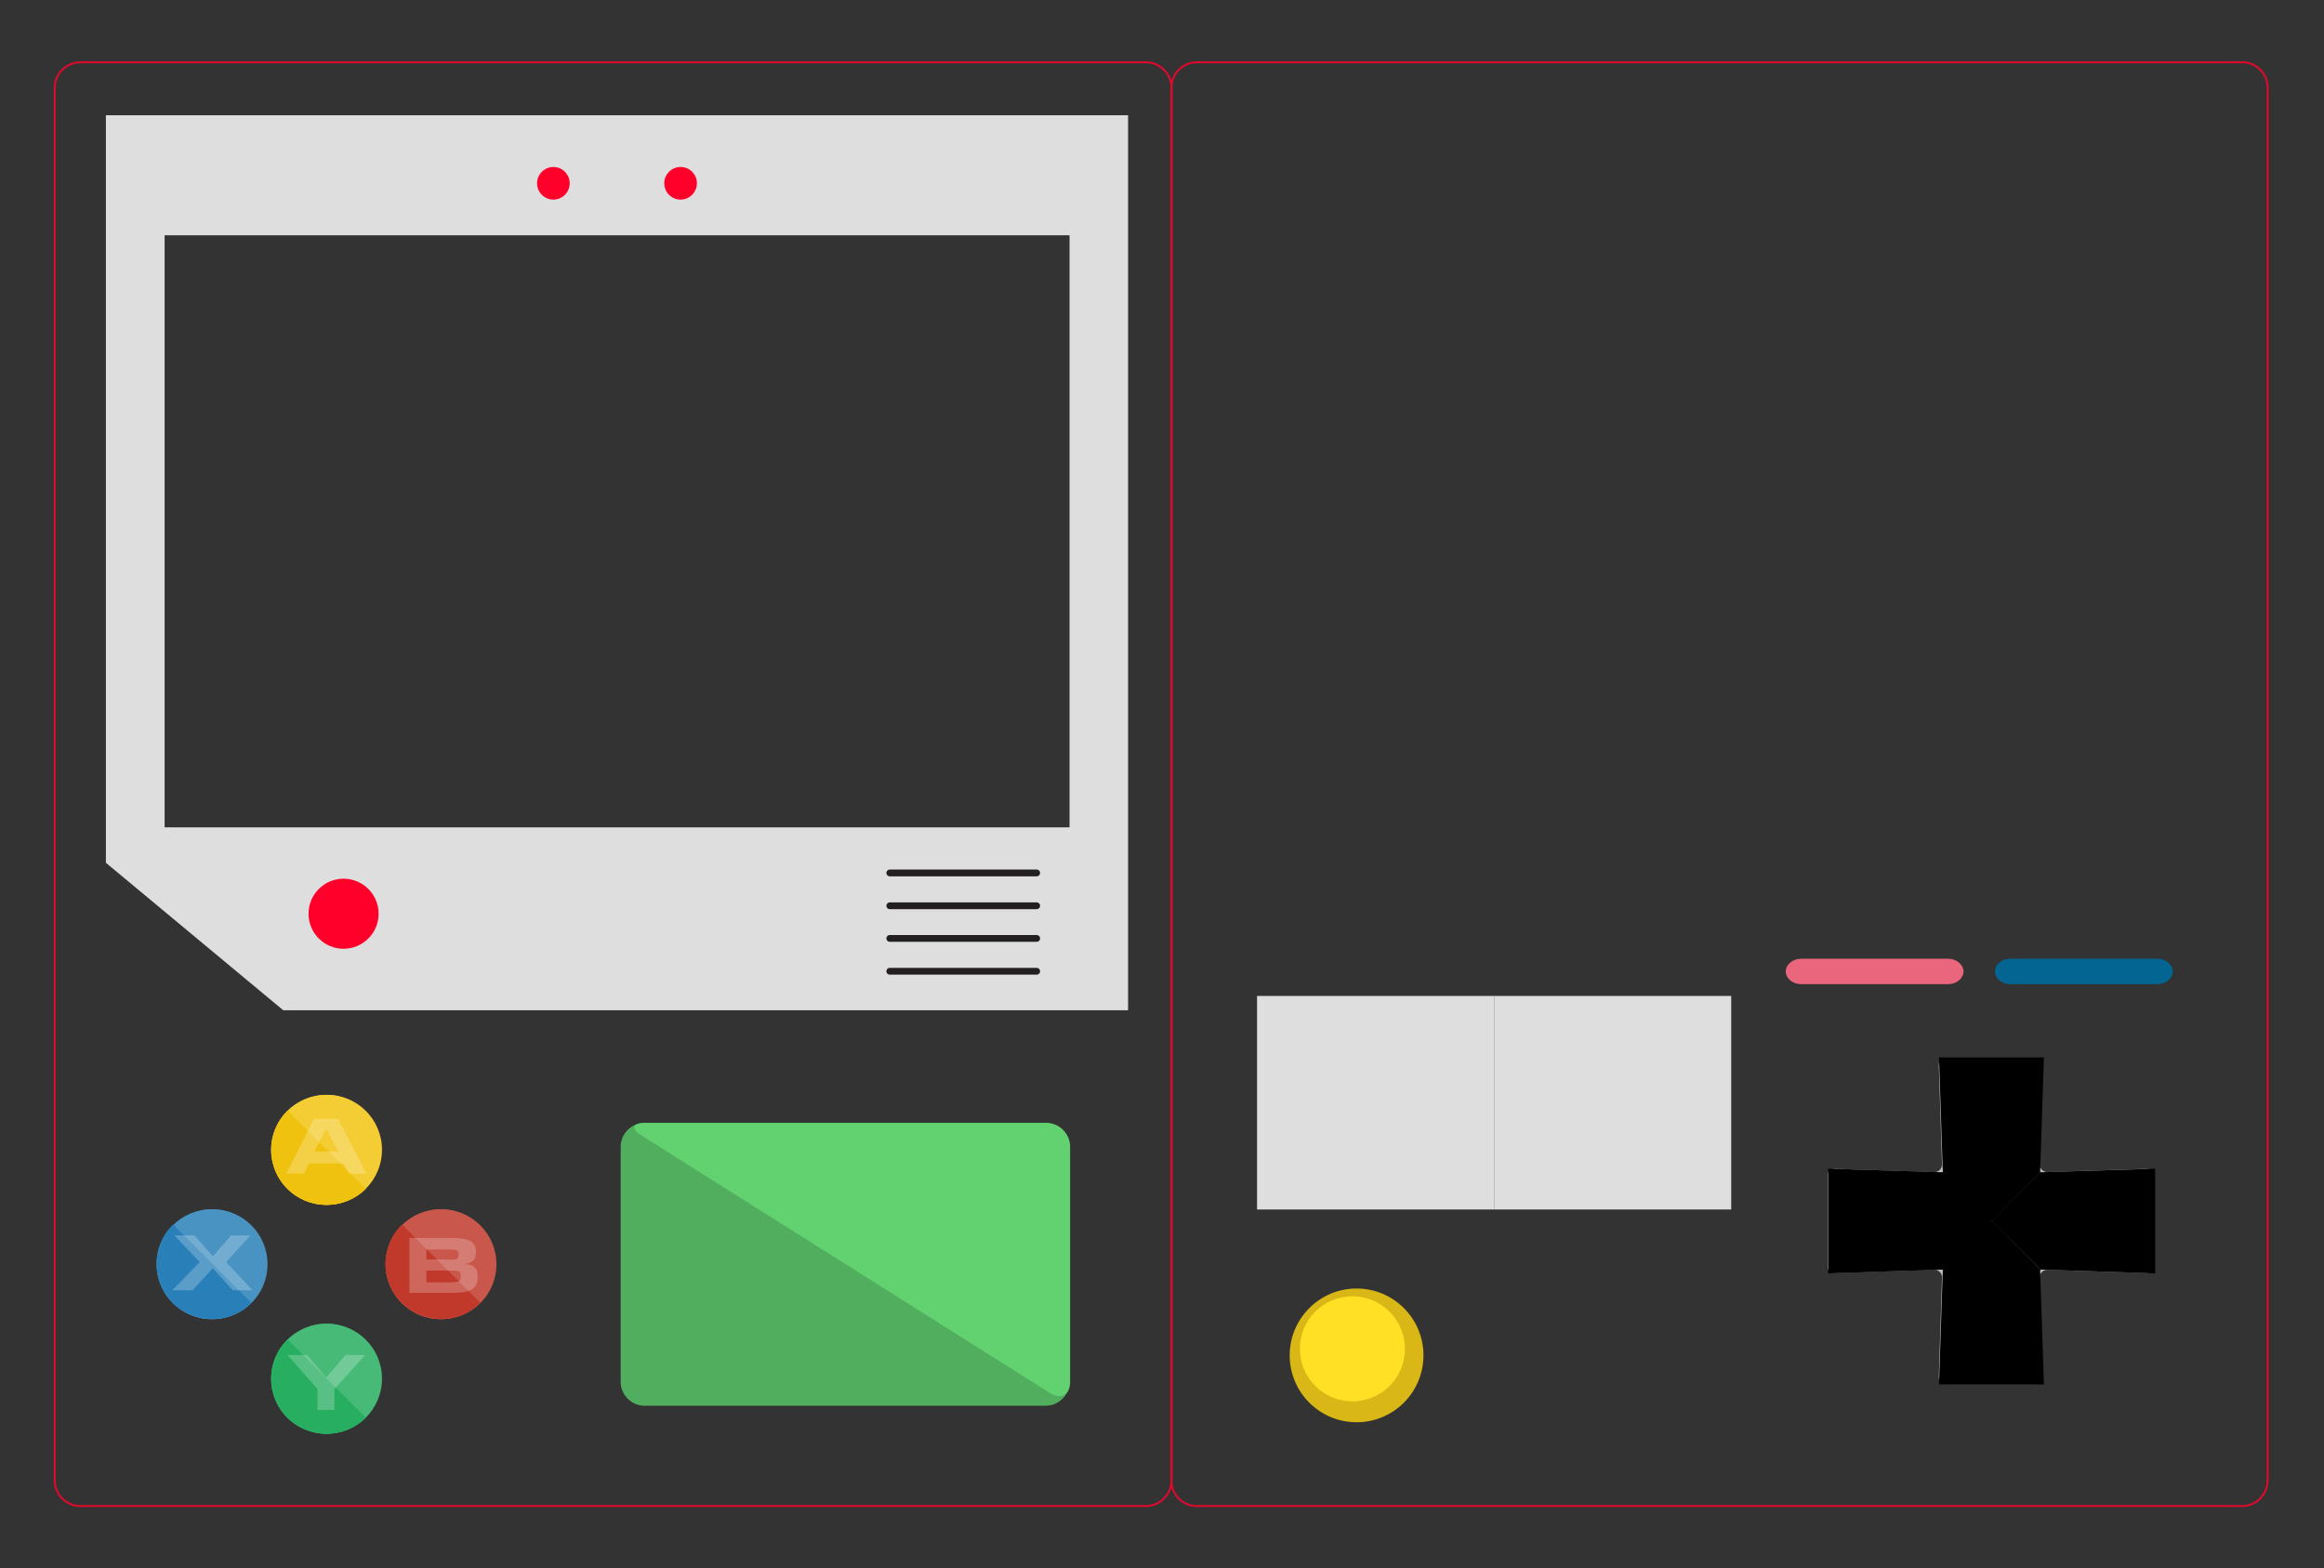<?xml version="1.0" encoding="utf-8"?>
<!-- Generator: Adobe Illustrator 16.0.3, SVG Export Plug-In . SVG Version: 6.00 Build 0)  -->
<!DOCTYPE svg PUBLIC "-//W3C//DTD SVG 1.0//EN" "http://www.w3.org/TR/2001/REC-SVG-20010904/DTD/svg10.dtd">
<svg version="1.0" id="Layer_1" xmlns="http://www.w3.org/2000/svg" xmlns:xlink="http://www.w3.org/1999/xlink" x="0px" y="0px"
	 width="1167.5px" height="788px" viewBox="0 0 1167.5 788" enable-background="new 0 0 1167.5 788" xml:space="preserve">
<rect x="0" y="0" width="1167.5" height="788" fill="#333333" stroke="none"/>
<g>
	<g>
		<g>
			<path fill="#DEDEDE" d="M53.2,57.9C53.2,57.9,53.2,57.9,53.2,57.9l0,375.6c0,0,0,0,0,0l89.1,74.1c0,0,0,0,0,0h424.4c0,0,0,0,0,0
				V57.9c0,0,0,0,0,0H53.2z M537.3,415.7C537.3,415.7,537.3,415.7,537.3,415.7l-454.6,0c0,0,0,0,0,0V118.2c0,0,0,0,0,0h454.6
				c0,0,0,0,0,0V415.7z"/>
		</g>
	</g>
</g>
<g>
	<path fill="none" stroke="#DC0A2D" stroke-miterlimit="10" d="M588.5,743.9c0,7-5.8,12.8-12.8,12.8H40.3c-7,0-12.8-5.8-12.8-12.8
		V44.1c0-7,5.8-12.8,12.8-12.8h535.4c7,0,12.8,5.8,12.8,12.8V743.9z"/>
</g>
<g>
	<path fill="none" stroke="#DC0A2D" stroke-miterlimit="10" d="M1139.1,744c0,7-5.7,12.7-12.7,12.7H601.2c-7,0-12.7-5.7-12.7-12.7
		V44c0-7,5.7-12.7,12.7-12.7h525.3c7,0,12.7,5.7,12.7,12.7V744z"/>
</g>
<g>
	<rect x="631.5" y="500.4" fill="#DEDEDE" width="119.1" height="107.3"/>
	<rect x="750.6" y="500.4" fill="#DEDEDE" width="119.1" height="107.3"/>
</g>
<circle fill="#FF002B" cx="172.6" cy="459.1" r="17.6"/>
<path fill="#FF002B" d="M286.2,92.1c0,4.5-3.7,8.2-8.2,8.2c-4.5,0-8.2-3.7-8.2-8.2c0-4.5,3.7-8.2,8.2-8.2
	C282.5,83.9,286.2,87.6,286.2,92.1z"/>
<path fill="#FF002B" d="M350.1,92.1c0,4.5-3.7,8.2-8.2,8.2c-4.5,0-8.2-3.7-8.2-8.2c0-4.5,3.7-8.2,8.2-8.2
	C346.5,83.9,350.1,87.6,350.1,92.1z"/>
<line fill="none" stroke="#231F20" stroke-width="3.407" stroke-linecap="round" stroke-miterlimit="10" x1="447" y1="438.6" x2="520.8" y2="438.6"/>
<line fill="none" stroke="#231F20" stroke-width="3.407" stroke-linecap="round" stroke-miterlimit="10" x1="447" y1="455.1" x2="520.8" y2="455.1"/>
<line fill="none" stroke="#231F20" stroke-width="3.407" stroke-linecap="round" stroke-miterlimit="10" x1="447" y1="471.5" x2="520.8" y2="471.5"/>
<line fill="none" stroke="#231F20" stroke-width="3.407" stroke-linecap="round" stroke-miterlimit="10" x1="447" y1="488" x2="520.8" y2="488"/>
<g>
	<g>
		<path fill="#E9667C" d="M986.4,488.1c0,3.5-3.5,6.4-7.8,6.4h-73.7c-4.3,0-7.8-2.9-7.8-6.4s3.5-6.4,7.8-6.4h73.7
			C982.8,481.7,986.4,484.6,986.4,488.1z"/>
	</g>
	<g>
		<path fill="#036592" d="M1091.5,488.1c0,3.5-3.5,6.4-7.8,6.4H1010c-4.3,0-7.8-2.9-7.8-6.4s3.5-6.4,7.8-6.4h73.7
			C1088,481.7,1091.5,484.6,1091.5,488.1z"/>
	</g>
</g>
<g>
	<path fill="#51AE5F" d="M537.3,694.3c0,6.6-5.4,12-12,12H323.8c-6.6,0-12-5.4-12-12V576.2c0-6.6,5.4-12,12-12h201.4
		c6.6,0,12,5.4,12,12V694.3z"/>
</g>
<g>
	<g>
		<g>
			<path fill="#BFBFBF" d="M1028.7,588.9c-2.3,0.1-4.1-1.7-4-4l1.6-49.3c0.1-2.3-1-4.1-2.5-4.1s-4.5,0-6.7,0h-33.9
				c-2.3,0-5.3,0-6.7,0s-2.6,1.9-2.5,4.1l1.6,49.3c0.1,2.3-1.7,4.1-4,4l-49.3-1.6c-2.3-0.1-4.1,1-4.1,2.5s0,4.5,0,6.7v33.9
				c0,2.3,0,5.3,0,6.7s1.9,2.6,4.1,2.5l49.3-1.6c2.3-0.1,4.1,1.7,4,4l-1.6,49.3c-0.1,2.3,1,4.1,2.5,4.1s4.5,0,6.7,0h33.9
				c2.3,0,5.3,0,6.7,0s2.6-1.9,2.5-4.1l-1.6-49.3c-0.1-2.3,1.7-4.1,4-4l49.3,1.6c2.3,0.1,4.1-1,4.1-2.5s0-4.5,0-6.7v-33.9
				c0-2.3,0-5.3,0-6.7s-1.9-2.6-4.1-2.5L1028.7,588.9z"/>
		</g>
	</g>
</g>
<g>
	<circle fill="#D8B716" cx="681.5" cy="681" r="33.6"/>
	<circle fill="#FFE024" cx="679.4" cy="677.7" r="26.4"/>
</g>
<g>
	<circle fill="#F3CD33" cx="163.8" cy="577.7" r="27.6"/>
	<circle fill="#47BA78" cx="163.8" cy="692.7" r="27.6"/>
	<circle fill="#4993C3" cx="106.3" cy="635.2" r="27.6"/>
	<circle fill="#C9574B" cx="221.3" cy="635.2" r="27.6"/>
	<path fill="#EFC20F" d="M183.4,597.3c-10.8,10.8-28.3,10.8-39.1,0c-10.8-10.8-10.8-28.3,0-39.1L183.4,597.3z"/>
	<path fill="#27AE60" d="M183.4,712.3c-10.8,10.8-28.3,10.8-39.1,0c-10.8-10.8-10.8-28.3,0-39.1L183.4,712.3z"/>
	<path fill="#2980B9" d="M125.8,654.6c-10.8,10.8-28.3,10.8-39.1,0c-10.8-10.8-10.8-28.3,0-39.1L125.8,654.6z"/>
	<path fill="#C0392B" d="M240.8,654.6c-10.8,10.8-28.3,10.8-39.1,0c-10.8-10.8-10.8-28.3,0-39.1L240.8,654.6z"/>
</g>
<g>
	<path fill="#62D16F" d="M322.4,570.6c-5.6-3.5-4.8-6.4,1.8-6.4h201.4c6.6,0,12,5.4,12,12v118.1c0,6.6-4.6,9.1-10.2,5.6L322.4,570.6
		z"/>
</g>
<g>
	<polygon points="1000.4,613.2 1025.2,637.9 1082.7,639.8 1082.7,634.6 1082.7,592.4 1082.7,587.2 1025.2,589 1025.2,588.5 	"/>
	<polygon points="1000.7,613.7 976,589 918.4,587.2 918.4,592.4 918.4,634.5 918.4,639.8 976,637.9 976,638.5 	"/>
	<polygon points="1000.2,613.6 1024.9,588.9 1026.8,531.3 1021.5,531.3 979.4,531.3 974.1,531.3 976,588.9 975.5,588.9 	"/>
	<polygon points="1000.7,613.3 976,638.1 974.1,695.6 979.4,695.6 1021.5,695.6 1026.8,695.6 1024.9,638.1 1025.4,638.1 	"/>
</g>
<g>
	<circle fill="#F3CD33" cx="164.3" cy="577.7" r="27.6"/>
	<circle fill="#47BA78" cx="164.3" cy="692.7" r="27.6"/>
	<circle fill="#4993C3" cx="106.8" cy="635.2" r="27.6"/>
	<path fill="#EFC20F" d="M183.8,597.3c-10.8,10.8-28.3,10.8-39.1,0c-10.8-10.8-10.8-28.3,0-39.1L183.8,597.3z"/>
	<path fill="#27AE60" d="M183.8,712.3c-10.8,10.8-28.3,10.8-39.1,0c-10.8-10.8-10.8-28.3,0-39.1L183.8,712.3z"/>
	<path fill="#2980B9" d="M126.3,654.6c-10.8,10.8-28.3,10.8-39.1,0c-10.8-10.8-10.8-28.3,0-39.1L126.3,654.6z"/>
	<g>
		<circle fill="#C9574B" cx="221.8" cy="635.2" r="27.6"/>
		<path fill="#C0392B" d="M241.3,654.6c-10.8,10.8-28.3,10.8-39.1,0c-10.8-10.8-10.8-28.3,0-39.1L241.3,654.6z"/>
	</g>
	<g opacity="0.23">
		<g>
			<path fill="#FFFFFF" d="M233.2,635.2c2.5,0,4.2,0.5,5.3,1.6s1.5,2.7,1.5,4.7c0,2.9-0.9,5-2.7,6.2s-5,1.9-9.4,1.9h-22.2v-27.6
				h21.5c4.1,0,7.1,0.5,9,1.5c1.9,1,2.9,2.9,2.9,5.5c0,1.8-0.4,3.2-1.1,4C237.3,634,235.7,634.7,233.2,635.2z M223.9,632.9
				c0.6,0,1.1,0,1.6,0c0.5,0,1,0,1.5,0c1.3,0,2.2-0.2,2.7-0.5c0.5-0.3,0.7-1,0.7-2.1c0-1.1-0.3-1.8-0.9-2.1
				c-0.6-0.2-1.9-0.4-3.8-0.4h-11.5v5H223.9z M224,644.3h2c2.1,0,3.5-0.2,4.3-0.5c0.8-0.3,1.2-1.2,1.2-2.6c0-1.6-0.5-2.4-1.6-2.6
				s-2.6-0.2-4.6-0.2h-11.1v5.9H224z"/>
		</g>
		<g>
			<path fill="#FFFFFF" d="M169.8,562.1l14.3,27.6h-8.8l-2.7-5.1h-17.4l-2.5,5.1h-9l14.1-27.6H169.8z M157.9,578.6H170l-6.1-11.5
				L157.9,578.6z"/>
		</g>
		<g>
			<g>
				<path fill="#FFFFFF" d="M173.6,680.8h9.9l-15.5,17.1v10.5h-8.5v-10.5l-15.1-17.1h9.8l9.7,11.3L173.6,680.8z"/>
			</g>
			<g>
				<path fill="#FFFFFF" d="M113.6,634.1l13.3,14.2h-9.9l-10.1-11.1l-10.2,11.1H86.6l13.7-14.2l-12.7-13.4h10.1l9.2,10.5l9.2-10.5
					h9.8L113.6,634.1z"/>
			</g>
		</g>
	</g>
</g>
</svg>
